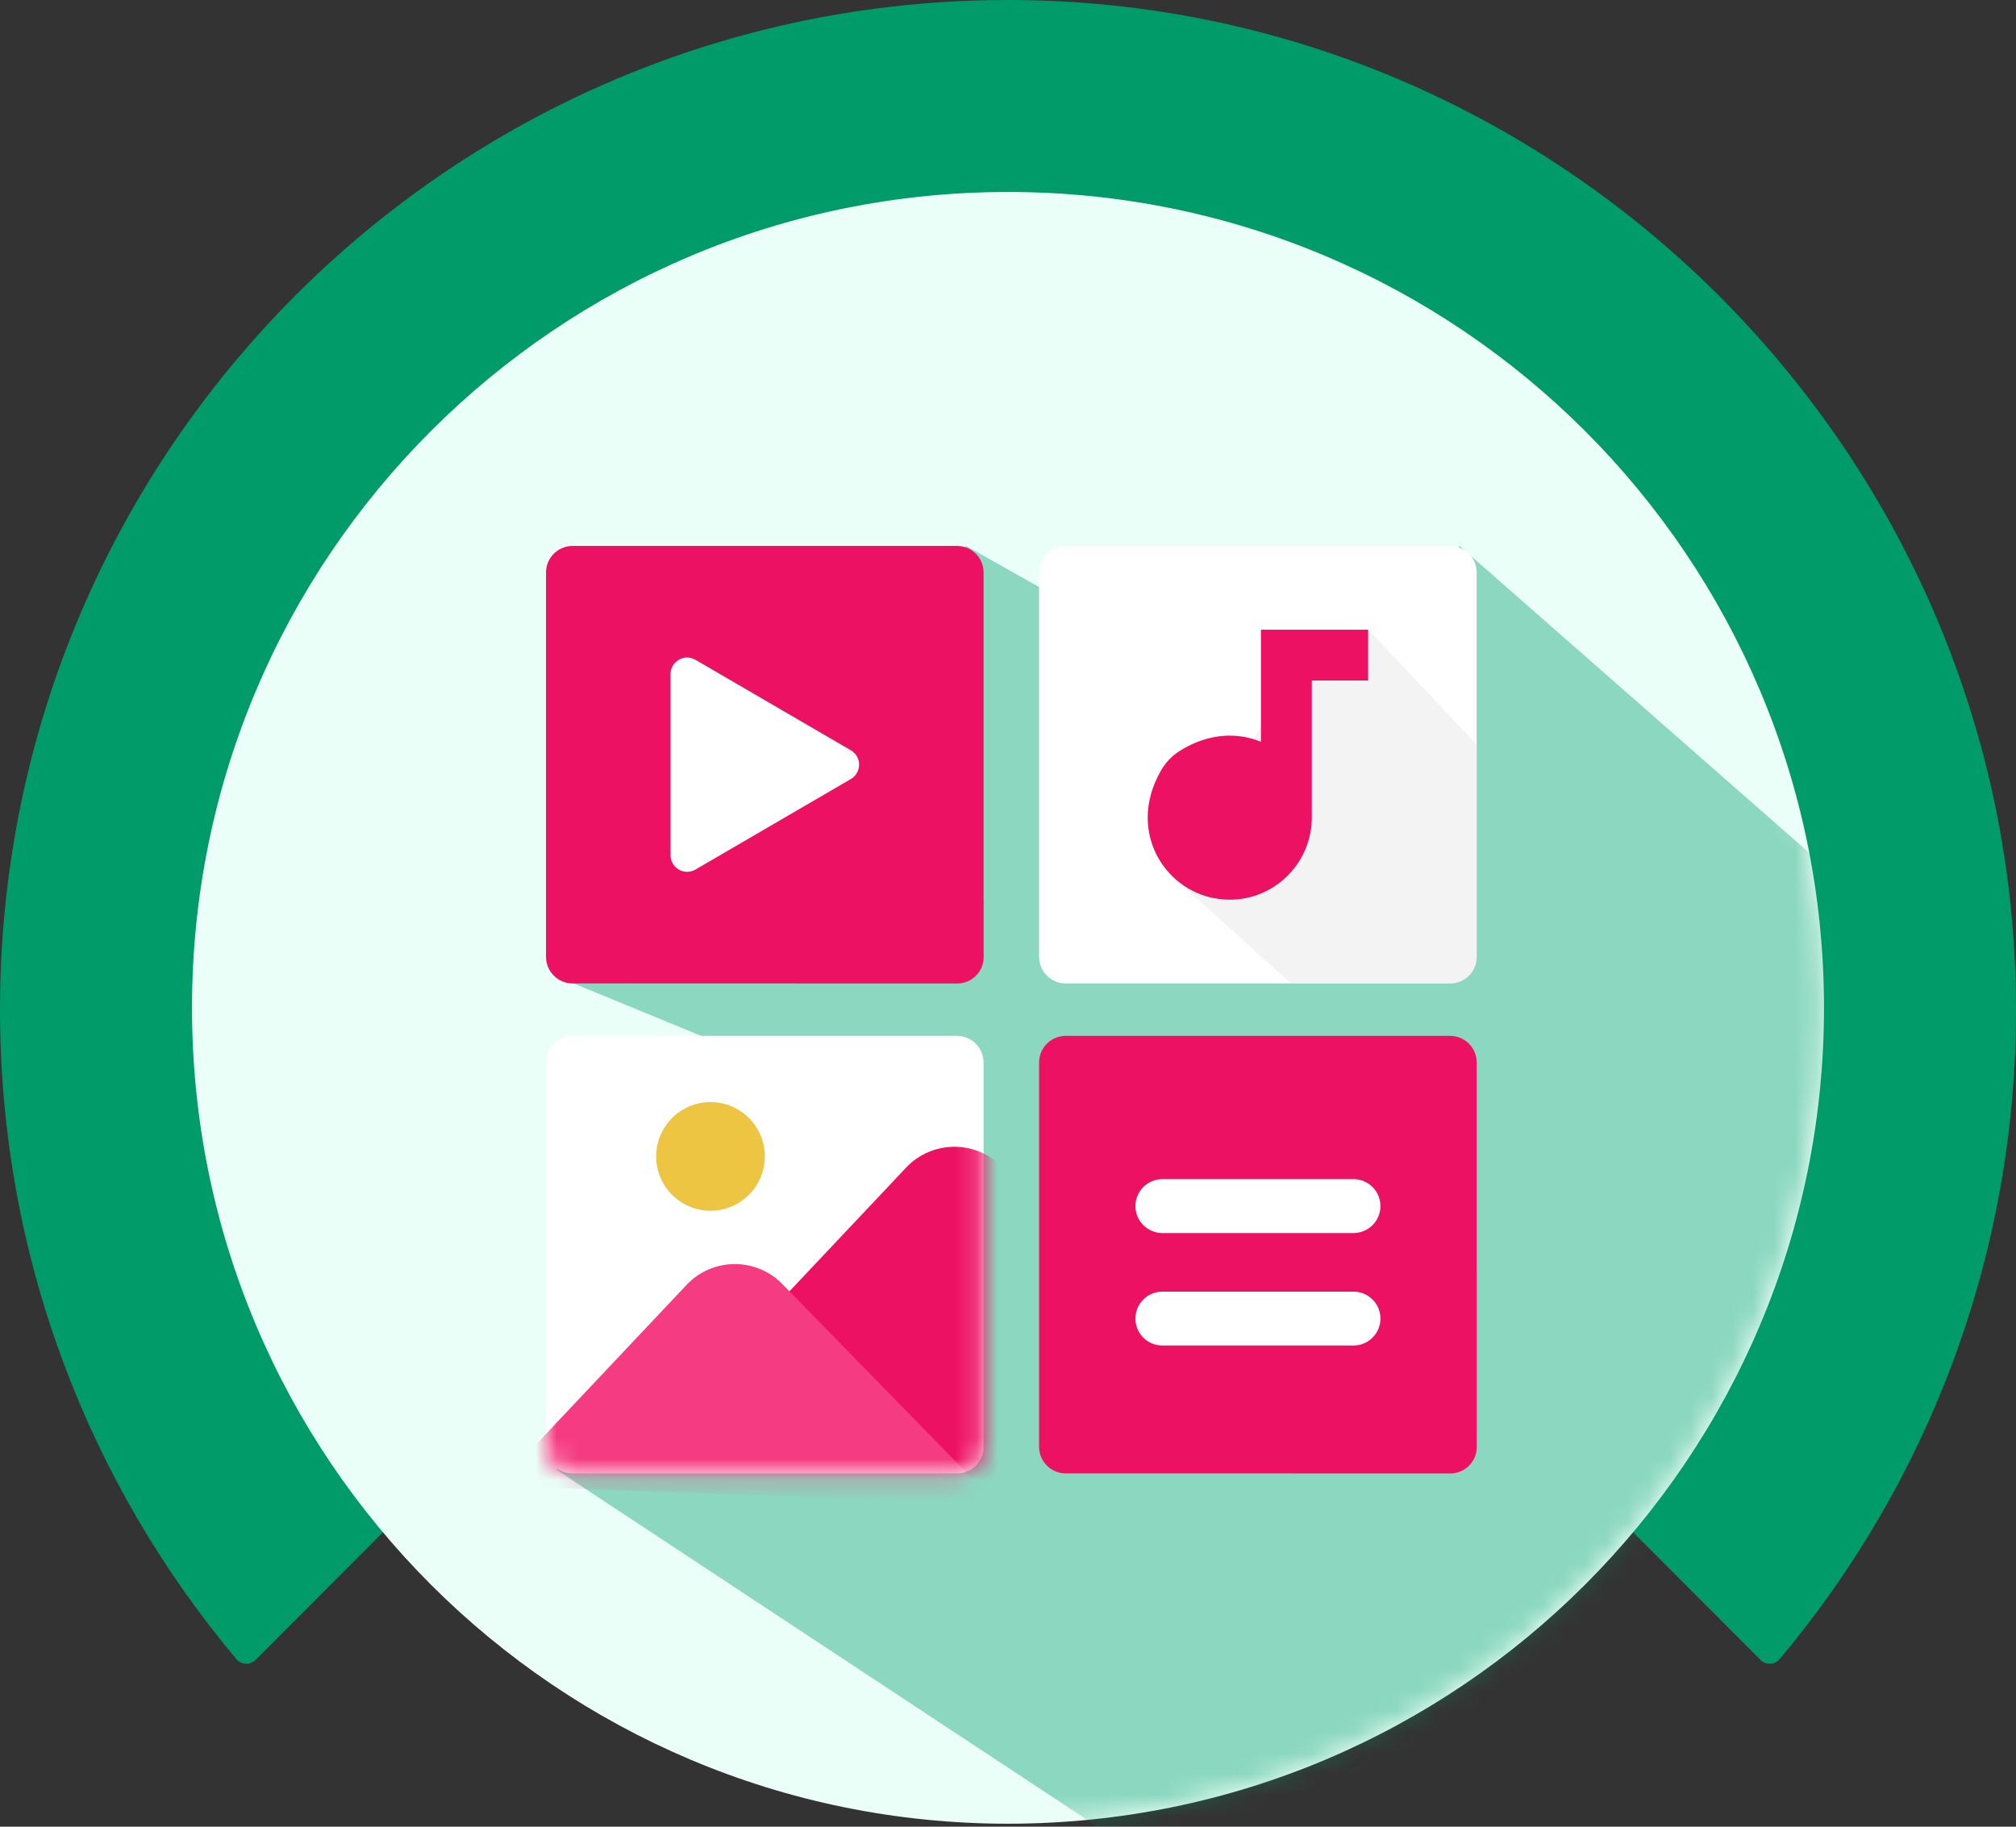 <svg width="96" height="87" viewBox="0 0 96 87" fill="none" xmlns="http://www.w3.org/2000/svg">
<rect x="0" y="0" width="96" height="87" fill="#333333" stroke="none"/>
<path d="M84.744 79.019C91.795 70.622 96.034 59.779 96 47.942C95.927 21.833 74.746 0.368 48.68 0.005C21.86 -0.37 0 21.3 0 48.078C0 59.864 4.234 70.656 11.256 79.019C11.489 79.297 11.914 79.308 12.169 79.053L48 43.162L83.832 79.053C84.087 79.314 84.512 79.297 84.744 79.019Z" fill="#019B69"/>
<path d="M48 86.858C69.46 86.858 86.857 69.46 86.857 48C86.857 26.54 69.46 9.143 48 9.143C26.54 9.143 9.143 26.54 9.143 48C9.143 69.46 26.54 86.858 48 86.858Z" fill="#EAFFF8"/>
<mask id="mask0_1805_11783" style="mask-type:alpha" maskUnits="userSpaceOnUse" x="9" y="9" width="78" height="78">
<path d="M47.901 86.802C69.385 86.802 86.802 69.385 86.802 47.901C86.802 26.416 69.385 9 47.901 9C26.416 9 9 26.416 9 47.901C9 69.385 26.416 86.802 47.901 86.802Z" fill="#FBC000"/>
</mask>
<g mask="url(#mask0_1805_11783)">
<g opacity="0.8">
<path d="M55.067 88.849L26.5 70L43.5 53.5L26.5 46.5L46 26L62 35L69.5 26L93.285 46.877L74.176 81.683L55.067 88.849Z" fill="#019B69" fill-opacity="0.5" style="mix-blend-mode:multiply"/>
</g>
</g>
<path d="M45.57 46.838H27.268C26.568 46.838 26 46.27 26 45.57V27.268C26 26.568 26.568 26 27.268 26H45.57C46.27 26 46.838 26.568 46.838 27.268V45.57C46.84 46.27 46.27 46.838 45.57 46.838Z" fill="#ED1164"/>
<path d="M69.051 46.838H50.748C50.048 46.838 49.48 46.27 49.48 45.57V27.268C49.48 26.568 50.048 26 50.748 26H69.051C69.751 26 70.319 26.568 70.319 27.268V45.57C70.319 46.27 69.751 46.838 69.051 46.838Z" fill="white"/>
<path d="M45.57 70.173H27.268C26.568 70.173 26 69.606 26 68.905V50.603C26 49.903 26.568 49.335 27.268 49.335H45.57C46.27 49.335 46.838 49.903 46.838 50.603V68.905C46.84 69.606 46.27 70.173 45.57 70.173Z" fill="white"/>
<path d="M69.051 70.173H50.748C50.048 70.173 49.48 69.606 49.48 68.905V50.603C49.48 49.903 50.048 49.335 50.748 49.335H69.051C69.751 49.335 70.319 49.903 70.319 50.603V68.905C70.319 69.606 69.751 70.173 69.051 70.173Z" fill="#ED1164"/>
<path d="M33.833 57.663C35.262 57.663 36.421 56.505 36.421 55.076C36.421 53.647 35.262 52.489 33.833 52.489C32.404 52.489 31.246 53.647 31.246 55.076C31.246 56.505 32.404 57.663 33.833 57.663Z" fill="#EEC542"/>
<mask id="mask1_1805_11783" style="mask-type:alpha" maskUnits="userSpaceOnUse" x="26" y="49" width="21" height="22">
<path d="M45.57 70.173H27.268C26.568 70.173 26 69.606 26 68.905V50.603C26 49.903 26.568 49.335 27.268 49.335H45.57C46.27 49.335 46.838 49.903 46.838 50.603V68.905C46.84 69.606 46.27 70.173 45.57 70.173Z" fill="white"/>
</mask>
<g mask="url(#mask1_1805_11783)">
<path d="M29.545 70.035L43.148 55.61C44.38 54.303 46.455 54.285 47.709 55.569L63.055 71.274L29.545 70.035Z" fill="#ED1164"/>
<path d="M23.674 70.761L32.692 61.197C33.924 59.889 35.999 59.872 37.253 61.155L47.498 71.641L23.674 70.761Z" fill="#F53C82"/>
</g>
<g style="mix-blend-mode:multiply" opacity="0.4">
<path d="M65.148 29.99L70.317 35.46V45.62C70.317 46.294 69.771 46.839 69.098 46.839H61.478L55.977 41.875L61.881 31.317L65.148 29.99Z" fill="#E0E0E0"/>
</g>
<g style="mix-blend-mode:multiply" opacity="0.4">
<path d="M40.518 35.736L46.84 42.849V45.617C46.84 46.292 46.294 46.836 45.622 46.836H38L32.109 41.522L34.88 35.024L40.518 35.736Z" fill="#ED1164"/>
</g>
<g opacity="0.41">
<path d="M65.15 56.365L70.318 60.268V68.954C70.318 69.629 69.772 70.173 69.1 70.173H61.48L54.654 64.015L60.417 62.029L54.426 58.329L65.15 56.365Z" fill="#ED1164" style="mix-blend-mode:multiply"/>
</g>
<path d="M65.149 29.99H62.467H60.045V32.409V35.33C58.933 34.872 57.566 34.904 56.204 35.746C55.829 35.977 55.516 36.3 55.295 36.681C53.524 39.727 55.677 42.849 58.558 42.849C60.278 42.849 61.735 41.737 62.258 40.193C62.39 39.8 62.467 39.38 62.467 38.943V32.409H65.149V29.99Z" fill="#ED1164"/>
<path d="M31.93 32.107V40.731C31.93 41.34 32.59 41.721 33.119 41.413L40.518 37.102C41.04 36.796 41.04 36.041 40.518 35.735L33.119 31.425C32.59 31.117 31.93 31.498 31.93 32.107Z" fill="white"/>
<path d="M64.451 58.726H55.352C54.642 58.726 54.068 58.15 54.068 57.442C54.068 56.732 54.644 56.158 55.352 56.158H64.451C65.161 56.158 65.735 56.734 65.735 57.442C65.735 58.152 65.159 58.726 64.451 58.726Z" fill="white"/>
<path d="M64.451 64.083H55.352C54.642 64.083 54.068 63.507 54.068 62.799C54.068 62.089 54.644 61.516 55.352 61.516H64.451C65.161 61.516 65.735 62.091 65.735 62.799C65.735 63.507 65.159 64.083 64.451 64.083Z" fill="white"/>
</svg>
